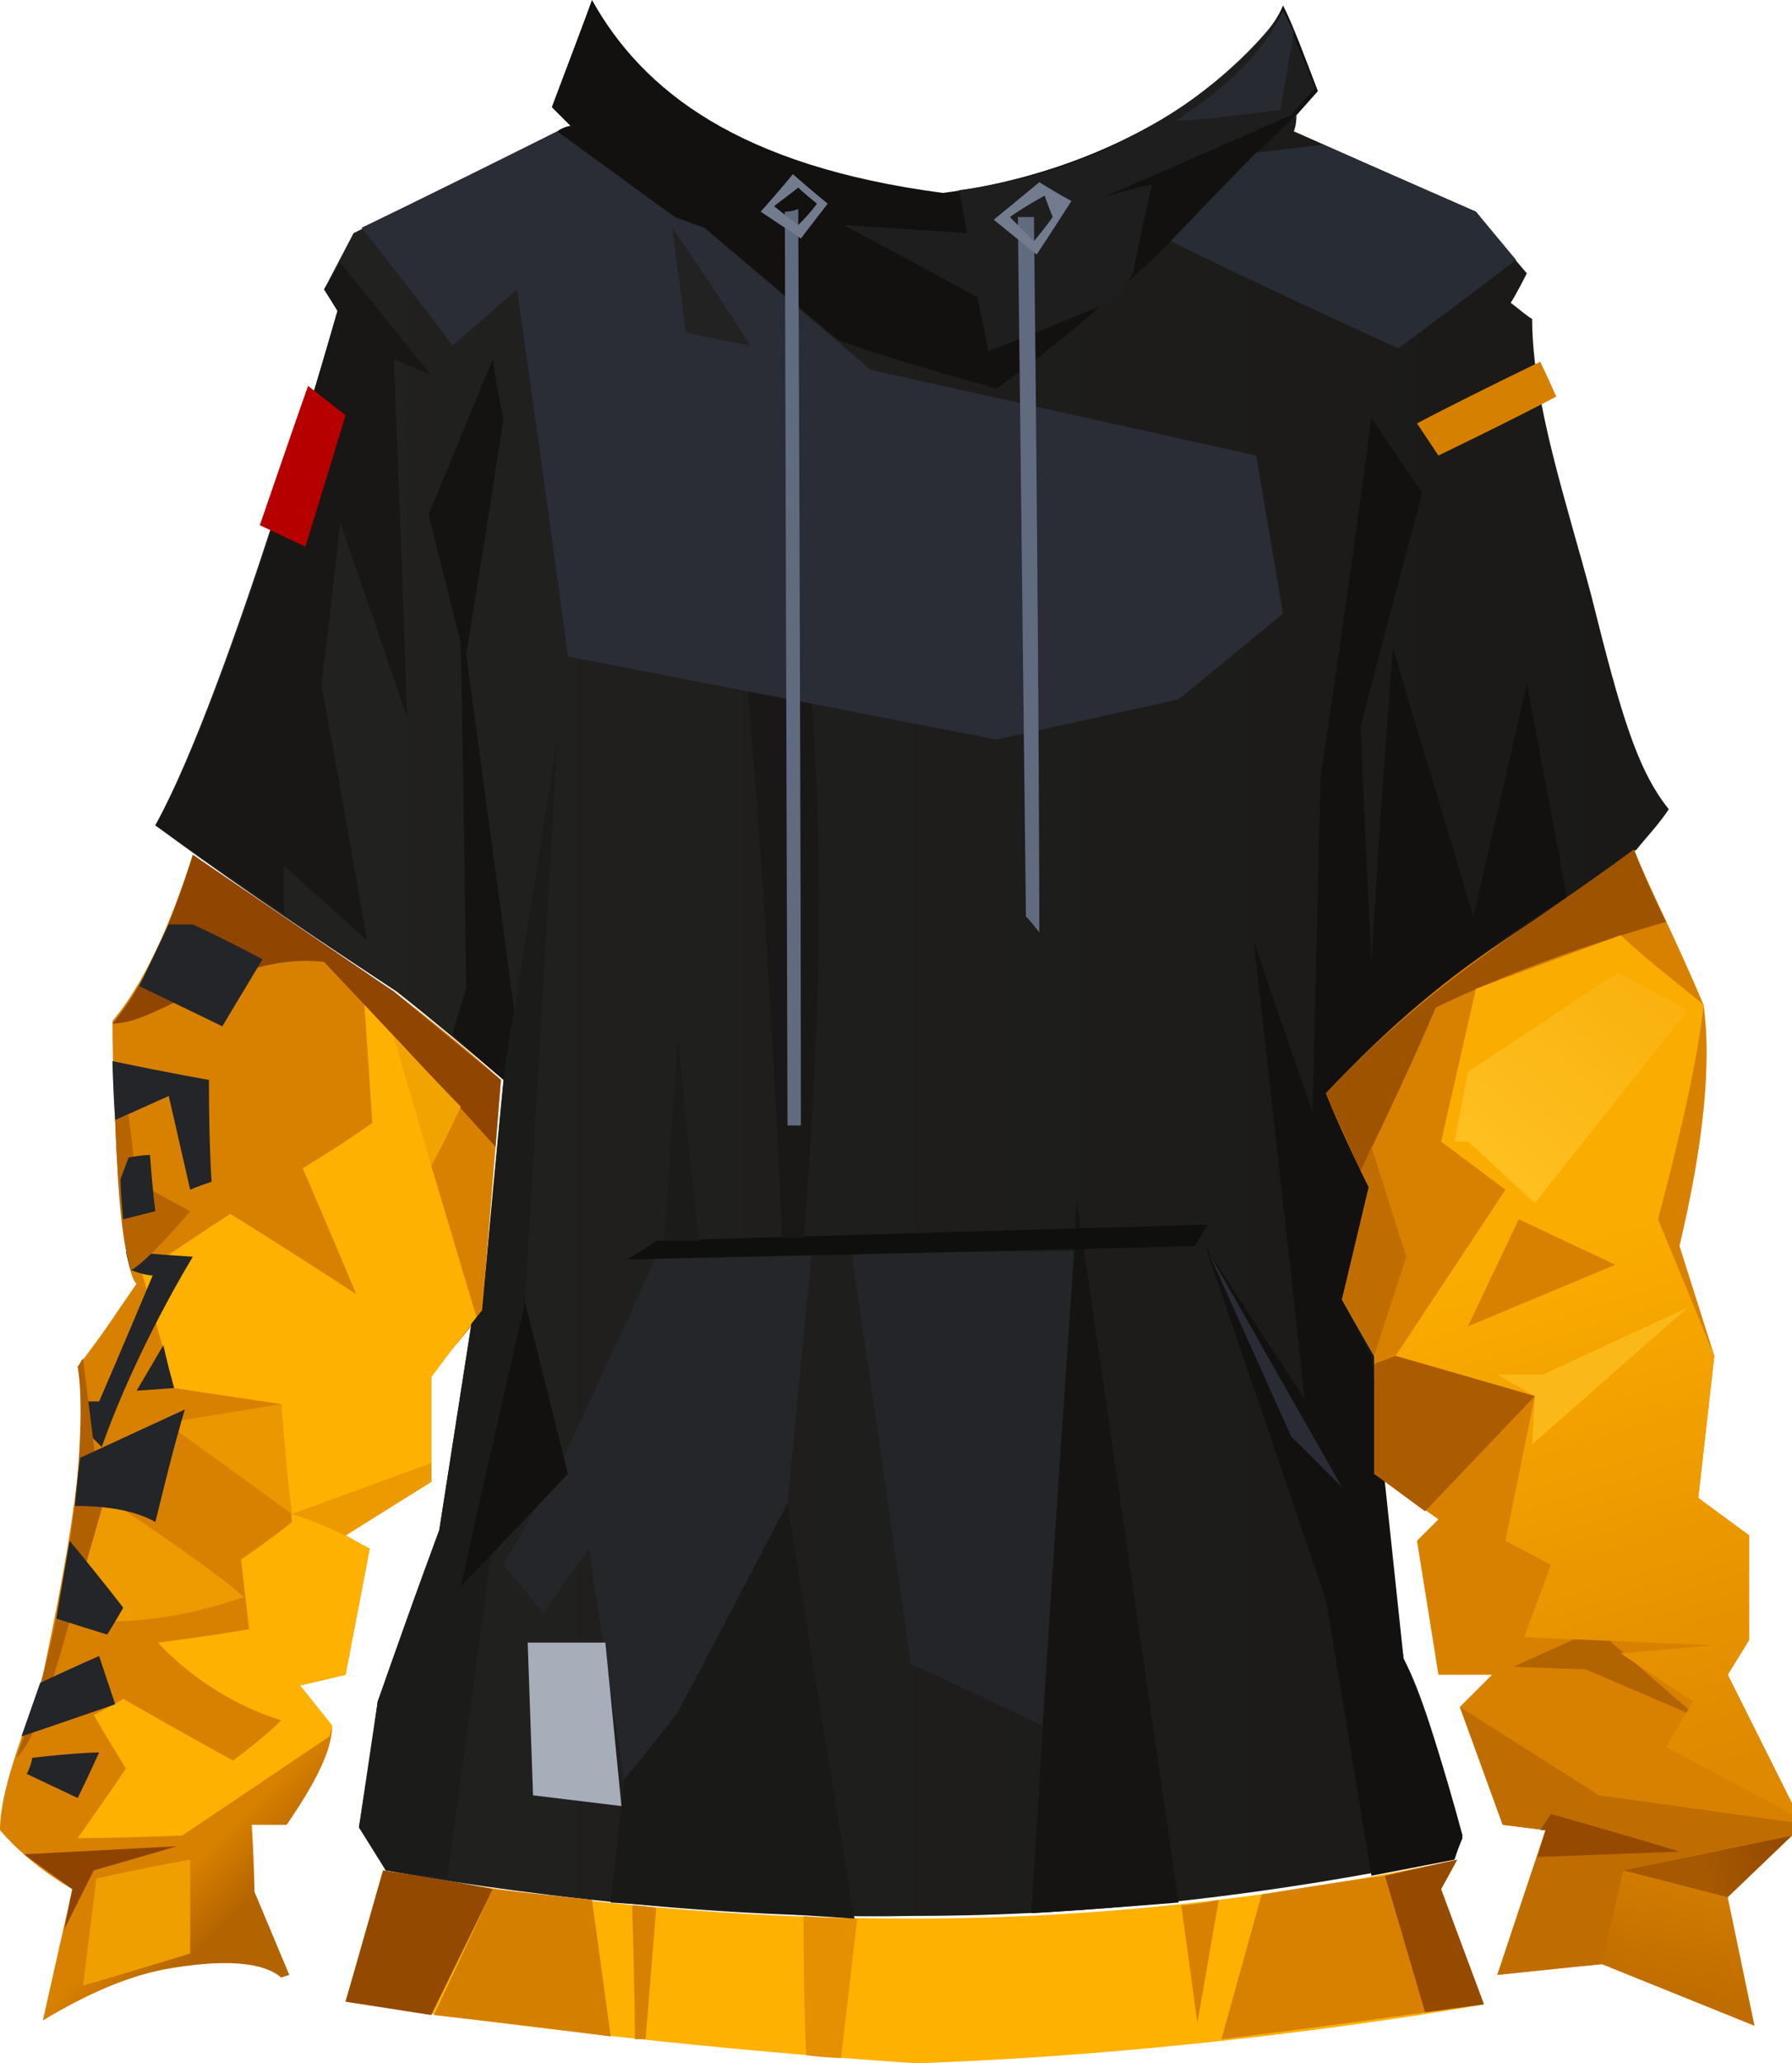 <?xml version="1.0" encoding="UTF-8" standalone="no"?>
<svg
   width="669"
   height="770"
   viewBox="0 0 669 770"
   version="1.1"
   id="svg107"
   sodipodi:docname="cb-layer-0460.svg"
   xmlns:inkscape="http://www.inkscape.org/namespaces/inkscape"
   xmlns:sodipodi="http://sodipodi.sourceforge.net/DTD/sodipodi-0.dtd"
   xmlns="http://www.w3.org/2000/svg"
   xmlns:svg="http://www.w3.org/2000/svg">
  <sodipodi:namedview
     id="namedview109"
     pagecolor="#ffffff"
     bordercolor="#666666"
     borderopacity="1.0"
     inkscape:pageshadow="2"
     inkscape:pageopacity="0.0"
     inkscape:pagecheckerboard="0" />
  <defs
     id="defs32">
    <linearGradient
       x1="139.753"
       y1="233.873"
       x2="148.309"
       y2="253.837"
       id="id-43151"
       gradientTransform="scale(0.656,1.525)"
       gradientUnits="userSpaceOnUse">
      <stop
         stop-color="#D88100"
         offset="0%"
         id="stop2" />
      <stop
         stop-color="#B36300"
         offset="100%"
         id="stop4" />
    </linearGradient>
    <linearGradient
       x1="616.249"
       y1="364.052"
       x2="0"
       y2="364.052"
       id="id-43152"
       gradientTransform="scale(0.917,1.091)"
       gradientUnits="userSpaceOnUse">
      <stop
         stop-color="#1A1918"
         offset="0%"
         id="stop7" />
      <stop
         stop-color="#222221"
         offset="100%"
         id="stop9" />
    </linearGradient>
    <linearGradient
       x1="140.954"
       y1="226.632"
       x2="138.19"
       y2="265.325"
       id="id-43153"
       gradientTransform="scale(0.63,1.588)"
       gradientUnits="userSpaceOnUse">
      <stop
         stop-color="#D88100"
         offset="0%"
         id="stop12" />
      <stop
         stop-color="#BF6C00"
         offset="100%"
         id="stop14" />
    </linearGradient>
    <linearGradient
       x1="148.87"
       y1="96.407"
       x2="168.699"
       y2="237.416"
       id="id-43154"
       gradientTransform="scale(0.672,1.489)"
       gradientUnits="userSpaceOnUse">
      <stop
         stop-color="#FBAC00"
         offset="0%"
         id="stop17" />
      <stop
         stop-color="#DF8900"
         offset="100%"
         id="stop19" />
    </linearGradient>
    <linearGradient
       x1="121.247"
       y1="47.997"
       x2="60.698"
       y2="117.195"
       id="id-43155"
       gradientTransform="scale(1.006,0.994)"
       gradientUnits="userSpaceOnUse">
      <stop
         stop-color="#F9B10E"
         offset="0%"
         id="stop22" />
      <stop
         stop-color="#FEC020"
         offset="100%"
         id="stop24" />
    </linearGradient>
    <linearGradient
       x1="102.469"
       y1="626.562"
       x2="84.959"
       y2="628.085"
       id="id-43156"
       gradientTransform="scale(1.655,0.604)"
       gradientUnits="userSpaceOnUse">
      <stop
         stop-color="#964B00"
         offset="0%"
         id="stop27" />
      <stop
         stop-color="#A75900"
         offset="100%"
         id="stop29" />
    </linearGradient>
  </defs>
  <g
     transform="translate(0,-18)"
     id="id-43157">
    <g
       transform="translate(0,337)"
       id="id-43158">
      <path
         d="m 56,166 87,26 -78,7 c -6,-22 -9,-33 -9,-33 z"
         fill="#ffc325"
         id="id-43159" />
      <path
         d="M 16,435 27,386 C 15,379 6,371 0,364 0,355 3,341 15,311 21,282 35,218 29,191 39,178 40,176 51,160 45,156 42,93 42,62 53,49 63,28 72,0 c 26,19 51,36 75,51 14,11 28,22 40,33 l -7,87 -19,23 v 40 l -32,20 9,5 -9,47 -17,4 12,15 c 0,9 -6,21 -17,37 -6,0 -13,0 -13,0 1,17 1,25 1,25 l 13,31 -3,1 c -7,-6 -22,-7 -44,-3 -15,3 -30,10 -45,19 z"
         fill="url(#id-43151)"
         id="id-43160"
         style="fill:url(#id-43151)" />
      <path
         d="m 24,401 c 7,-14 11,-22 11,-22 21,-6 31,-9 31,-9 l -57,3 18,13 c -2,10 -3,15 -3,15 z"
         fill="#8e4400"
         id="id-43161" />
      <path
         d="m 71,375 c 0,23 0,35 0,35 -26,8 -40,12 -40,12 l 5,-40 c 23,-5 35,-7 35,-7 z"
         fill="#f09f00"
         id="id-43162" />
      <path
         d="m 68,366 c -26,1 -39,1 -39,1 12,-17 18,-26 18,-26 -8,-13 -12,-20 -12,-20 8,-4 11,-6 11,-6 28,16 41,23 41,23 8,-6 14,-11 18,-15 -29,-9 -46,-29 -46,-29 23,-3 34,-5 34,-5 -2,-17 -3,-26 -3,-26 13,-9 19,-14 19,-14 -3,-29 -4,-44 -4,-44 -27,-4 -40,-6 -40,-6 -8,-29 -12,-43 -12,-43 22,-15 33,-22 33,-22 32,20 47,30 47,30 -13,-31 -20,-47 -20,-47 18,-11 26,-17 26,-17 -2,-30 -3,-45 -3,-45 24,26 36,39 36,39 -7,15 -11,22 -11,22 l 17,57 c -6,7 -11,14 -17,22 0,5 0,18 0,39 l -32,20 9,5 -9,47 -17,4 c 8,10 12,15 12,15 l -1,4 c -37,25 -55,37 -55,37 z"
         fill="#ffb100"
         id="id-43163" />
      <path
         d="m 129,254 c -13,-6 -20,-8 -20,-8 l 52,-19 v 7 c -21,13 -32,20 -32,20 z"
         fill="#ec9a00"
         id="id-43164" />
      <path
         d="M 91,277 C 79,266 41,241 41,241 31,250 27,254 27,254 l -6,31 c 24,3 47,0 70,-8 z"
         fill="#ed9b00"
         id="id-43165" />
      <path
         d="m 109,246 -47,-34 43,-7 c 2,27 4,41 4,41 z"
         fill="#ea9700"
         id="id-43166" />
      <path
         d="m 38,221 c 13,-37 34,-71 34,-71 -16,-1 -25,-2 -25,-2 1,5 2,7 2,7 5,2 8,2 8,2 -13,31 -20,47 -20,47 -4,0 -6,0 -6,0 v 10 c 2,2 4,4 7,7 z"
         fill="#232529"
         id="id-43167" />
      <path
         d="m 12,337 c 17,-2 25,-2 25,-2 -5,11 -8,17 -8,17 l -19,-9 c 2,-4 2,-6 2,-6 z"
         fill="#232529"
         id="id-43168" />
      <path
         d="M 49,155 C 56,151 71,133 71,133 58,126 51,122 51,122 49,105 48,97 48,97 l -5,2 c 1,30 3,48 6,56 z"
         fill="#b56400"
         id="id-43169" />
      <path
         d="m 42,77 c 24,5 36,7 36,7 0,25 1,38 1,38 -6,2 -8,3 -8,3 L 63,90 43,99 C 42,84 42,77 42,77 Z"
         fill="#232529"
         id="id-43170" />
      <path
         d="m 56,112 c 1,14 2,21 2,21 -8,2 -12,3 -12,3 -1,-10 -1,-15 -1,-15 l 3,-8 c 5,-1 8,-1 8,-1 z"
         fill="#232529"
         id="id-43171" />
      <path
         d="m 42,63 c 18,0 45,-27 79,-23 16,17 38,40 64,69 L 187,84 147,51 72,0 C 63,29 53,50 42,63 Z"
         fill="#904600"
         id="id-43172" />
      <path
         d="m 6,337 c 6,-5 12,-22 20,-51 l 12,-42 -7,-56 c -1,1 -1,2 -2,3 4,23 -3,95 -23,146 z"
         fill="#b16000"
         id="id-43173" />
      <path
         d="m 46,281 c -4,7 -6,10 -6,10 -13,-4 -19,-6 -19,-6 l 5,-29 c 14,17 20,25 20,25 z"
         fill="#232529"
         id="id-43174" />
      <path
         d="m 61,183 -10,17 14,-1 c -3,-11 -4,-16 -4,-16 z"
         fill="#232529"
         id="id-43175" />
      <path
         d="M 83,64 98,39 C 81,30 72,26 72,26 c -6,0 -9,0 -9,0 L 52,49 Z"
         fill="#232529"
         id="id-43176" />
      <polygon
         points="147,68 161,116 172,94 "
         fill="#f1a400"
         id="id-43177" />
      <path
         d="m 30,225 c 26,-12 39,-18 39,-18 -5,17 -8,30 -11,42 -7,-4 -17,-6 -30,-6 1,-12 2,-18 2,-18 z"
         fill="#232529"
         id="id-43178" />
      <path
         d="m 37,299 c 4,12 6,18 6,18 -23,8 -35,12 -35,12 l 7,-20 c 15,-7 22,-10 22,-10 z"
         fill="#232529"
         id="id-43179" />
    </g>
    <g
       transform="translate(58)"
       id="id-43180">
      <path
         d="m 86,716 c -6,-11 -10,-16 -10,-16 5,-31 7,-47 7,-47 15,-43 23,-64 23,-64 l 12,-77 4,-5 8,-86 C 117,410 104,399 90,388 46,359 23,343 0,326 28,275 68,134 68,134 c -3,-5 -5,-8 -5,-8 l 11,-21 81,-40 c 102,57 153,86 153,86 79,-60 118,-90 118,-90 0,4 -1,6 -1,6 45,20 68,30 68,30 12,15 19,23 19,23 -4,8 -6,11 -6,11 4,3 6,5 8,6 0,31 13,69 22,103 11,44 17,65 29,80 -4,6 -8,10 -12,15 l -62,43 c -22,18 -40,34 -53,48 3,9 9,21 15,35 l -10,42 c 8,14 12,21 12,21 3,43 6,81 11,113 6,11 13,33 22,67 l -3,7 C 418,725 351,733 283,733 185,735 86,716 86,716 Z"
         fill="url(#id-43152)"
         id="id-43181"
         style="fill:url(#id-43152)" />
      <path
         d="m 109,719 -23,-3 -10,-16 7,-47 23,-64 12,-77 4,-5 c 5,-57 8,-86 8,-86 l 20,-127 -12,210 z"
         fill="#1b1b19"
         id="id-43182" />
      <path
         d="m 71,765 c 68,10 139,18 213,23 114,-4 212,-22 212,-22 -11,-29 -16,-43 -16,-43 4,-7 6,-11 6,-11 -65,14 -133,22 -204,22 -65,0 -131,-6 -197,-18 -9,32 -14,49 -14,49 z"
         fill="#ffb100"
         id="id-43183" />
      <path
         d="m 126,723 -23,47 -32,-5 14,-49 c 27,4 41,7 41,7 z"
         fill="#944900"
         id="id-43184" />
      <path
         d="m 170,778 -7,-51 -37,-4 -22,47 c 44,5 66,8 66,8 z"
         fill="#d57f00"
         id="id-43185" />
      <path
         d="m 178,729 c 1,33 1,50 1,50 3,0 4,0 4,0 l 4,-49 c -6,-1 -9,-1 -9,-1 z"
         fill="#d88100"
         id="id-43186" />
      <path
         d="m 242,733 c 0,35 1,52 1,52 8,1 13,1 13,1 l 6,-52 c -14,0 -20,-1 -20,-1 z"
         fill="#e49000"
         id="id-43187" />
      <path
         d="m 383,729 c 4,29 6,44 6,44 l 8,-46 c -9,2 -14,2 -14,2 z"
         fill="#d88100"
         id="id-43188" />
      <path
         d="m 398,779 c 10,-36 15,-54 15,-54 30,-5 46,-7 46,-7 l 15,51 c -50,7 -76,10 -76,10 z"
         fill="#d88100"
         id="id-43189" />
      <polygon
         points="459,718 474,769 496,766 480,723 486,712 "
         fill="#964a00"
         id="id-43190" />
      <path
         d="m 527,353 c -3,-16 -15,-80 -15,-80 -13,58 -20,87 -20,87 -20,-67 -30,-100 -30,-100 -6,78 -8,117 -8,117 -3,-59 -4,-88 -4,-88 15,-58 23,-87 23,-87 -13,-19 -19,-28 -19,-28 -12,89 -19,134 -19,134 -2,84 -3,125 -3,125 -15,-43 -22,-64 -22,-64 13,114 19,171 19,171 -25,-38 -37,-57 -37,-57 l 45,132 17,103 31,-6 3,-9 c -7,-26 -14,-48 -22,-66 l -12,-113 -11,-21 11,-41 -16,-36 c 27,-30 57,-54 89,-73 z"
         fill="#12110f"
         id="id-43191" />
      <path
         d="m 327,732 c 11,-177 17,-266 17,-266 l 38,262 c -37,3 -55,4 -55,4 z"
         fill="#151413"
         id="id-43192" />
      <path
         d="m 260,486 c 15,102 22,153 22,153 33,15 49,23 49,23 l 12,-177 c -55,0 -83,1 -83,1 z"
         fill="#232528"
         id="id-43193" />
      <path
         d="m 245,486 -9,93 -42,80 c -13,16 -19,23 -19,23 -9,-57 -13,-86 -13,-86 -12,16 -17,24 -17,24 -10,-12 -15,-18 -15,-18 15,-26 22,-39 22,-39 l 35,-76 z"
         fill="#24262a"
         id="id-43194" />
      <path
         d="m 176,488 c 141,-3 212,-5 212,-5 3,-5 5,-8 5,-8 l -206,6 c -7,5 -11,7 -11,7 z"
         fill="#0f0f0e"
         id="id-43195" />
      <path
         d="m 114,610 c 27,-28 40,-42 40,-42 l -16,-64 c -16,70 -24,106 -24,106 z"
         fill="#12110f"
         id="id-43196" />
      <path
         d="m 203,481 c -9,0 -13,0 -13,0 l 5,-75 c 5,50 8,75 8,75 z"
         fill="#1b1b19"
         id="id-43197" />
      <path
         d="m 242,480 c -5,0 -8,0 -8,0 -9,-198 -22,-325 -40,-381 2,0 74,71 48,381 z"
         fill="#191817"
         id="id-43198" />
      <path
         d="m 77,103 c 23,29 34,44 34,44 16,-14 24,-21 24,-21 13,91 19,137 19,137 l 160,31 68,-15 39,-32 -10,-59 -144,-32 -62,-53 -11,-4 -44,-32 c -48,24 -73,36 -73,36 z"
         fill="#2a2c36"
         id="id-43199" />
      <path
         d="m 126,152 c 2,15 4,22 4,22 -9,59 -14,88 -14,88 l 18,133 c -3,17 -4,26 -4,26 -13,-11 -19,-17 -19,-17 3,-11 5,-17 5,-17 -1,-86 -2,-129 -2,-129 l -12,-48 z"
         fill="#141312"
         id="id-43200" />
      <path
         d="m 48,359 c 0,-12 0,-18 0,-18 21,19 31,28 31,28 -11,-64 -17,-95 -17,-95 5,-41 7,-61 7,-61 17,49 25,73 25,73 -3,-89 -5,-134 -5,-134 9,4 14,6 14,6 l -34,-42 -6,10 5,8 C 40,232 17,296 0,326 c 21,15 48,33 48,33 z"
         fill="#181716"
         id="id-43201" />
      <path
         d="m 57,162 c 9,7 14,11 14,11 -10,33 -15,49 -15,49 l -17,-8 c 12,-35 18,-52 18,-52 z"
         fill="#b60000"
         id="id-43202" />
      <path
         d="m 222,147 c -16,-3 -24,-5 -24,-5 l -5,-39 c 20,29 29,44 29,44 z"
         fill="#222222"
         id="id-43203" />
      <path
         d="M 261,734 C 244,631 236,579 236,579 c -27,52 -41,78 -41,78 -13,17 -20,25 -20,25 l -5,46 c 61,4 91,6 91,6 z"
         fill="#191918"
         id="id-43204" />
      <path
         d="m 314,163 c -14,-4 -33,-9 -59,-18 L 205,103 194,99 150,67 c 3,-2 5,-2 5,-2 -5,-5 -7,-7 -7,-7 6,-16 11,-29 15,-40 19,34 55,62 131,72 77,-10 121,-54 127,-70 4,8 8,19 13,32 l -8,9 -15,14 c -30,33 -62,63 -97,88 z"
         fill="#12110f"
         id="id-43205" />
      <path
         d="m 372,87 c -5,22 -7,33 -7,33 -4,6 -7,10 -7,10 -31,13 -47,19 -47,19 -3,-14 -4,-20 -4,-20 -33,-18 -50,-27 -50,-27 31,2 46,3 46,3 -1,-6 -2,-11 -3,-16 84,-11 121,-67 121,-67 8,19 12,29 12,29 -6,6 -9,10 -9,10 l -71,31 c 12,-4 19,-5 19,-5 z"
         fill="#1f1e1e"
         id="id-43206" />
      <path
         d="m 240,96 c 1,228 1,342 1,342 -3,0 -5,0 -5,0 L 235,97 c 3,0 5,-1 5,-1 z"
         fill="#606b80"
         id="id-43207" />
      <path
         d="m 328,99 c 2,178 2,267 2,267 -3,-4 -5,-6 -5,-6 L 322,99 c 4,0 6,0 6,0 z"
         fill="#606b80"
         id="id-43208" />
      <path
         d="m 330,86 c 8,5 12,7 12,7 -9,14 -13,20 -13,20 l -16,-13 c 11,-9 17,-14 17,-14 z m 2,5 c -9,5 -13,8 -13,8 l 9,9 c 5,-6 7,-9 7,-9 -2,-5 -3,-8 -3,-8 z"
         fill="#737c8f"
         id="id-43209" />
      <path
         d="m 238,83 c 8,7 13,11 13,11 -7,9 -10,13 -10,13 L 226,97 c 8,-9 12,-14 12,-14 z m 2,5 c -5,4 -8,6 -9,7 v 0 c 0,0 0,0 0,0 l 9,7 c 5,-5 7,-8 7,-8 -5,-4 -7,-6 -7,-6 z"
         fill="#737c8f"
         id="path85" />
      <path
         d="m 464,148 c -57,-26 -85,-40 -85,-40 21,-22 32,-33 32,-33 l 25,-3 57,25 15,18 c -29,22 -44,33 -44,33 z"
         fill="#282c34"
         id="id-43211" />
      <polygon
         points="424,554 443,573 393,485 "
         fill="#292c35"
         id="id-43212" />
      <path
         d="m 523,166 c -4,-9 -6,-13 -6,-13 -31,15 -46,23 -46,23 l 8,12 c 29,-14 44,-22 44,-22 z"
         fill="#d68000"
         id="id-43213" />
      <polygon
         points="174,692 141,688 139,631 168,631 "
         fill="#a8adba"
         id="id-43214" />
      <path
         d="m 420,59 c -17,2 -30,4 -39,4 20,-13 33,-26 40,-41 l 4,8 z"
         fill="#272a31"
         id="id-43215" />
    </g>
    <g
       transform="translate(495,335)"
       id="id-43216">
      <path
         d="m 115,0 c 6,15 15,32 26,58 3,22 0,52 -9,90 l 13,41 -6,53 19,14 v 39 l -8,13 24,48 v 12 l -24,23 10,48 -57,-23 -39,4 18,-54 -16,-2 -16,-44 12,-12 H 42 l -8,-50 8,-8 -24,-17 V 189 L 6,168 16,126 C 7,108 2,96 0,91 50,38 76,31 115,0 Z"
         fill="url(#id-43153)"
         id="id-43217"
         style="fill:url(#id-43153)" />
      <path
         d="M 13,120 C 23,99 33,78 41,59 68,46 96,36 127,27 122,17 118,8 115,0 70,33 41,48 0,91 c 3,7 7,16 13,29 z"
         fill="#9e5300"
         id="id-43218" />
      <path
         d="m 70,305 31,-14 c 25,22 38,33 38,33 L 97,306 Z"
         fill="#b16400"
         id="id-43219" />
      <path
         d="m 110,32 -54,20 -13,57 24,18 -41,62 52,15 -11,54 17,9 -10,27 71,3 -35,3 27,18 -10,17 47,25 v -4 l -24,-48 8,-13 v -39 l -19,-14 6,-53 -21,-51 c 9,-34 15,-61 17,-80 -7,-6 -18,-14 -31,-26 z"
         fill="url(#id-43154)"
         id="id-43220"
         style="fill:url(#id-43154)" />
      <polygon
         points="48,109 53,83 109,46 135,60 78,132 53,109 "
         fill="url(#id-43155)"
         id="id-43221"
         style="fill:url(#id-43155)" />
      <polygon
         points="108,155 72,138 53,178 "
         fill="#d88100"
         id="id-43222" />
      <polygon
         points="135,171 77,222 78,204 64,196 81,196 "
         fill="#fbb919"
         id="id-43223" />
      <polygon
         points="18,189 6,168 16,126 13,120 17,111 30,152 "
         fill="#c06d00"
         id="id-43224" />
      <polygon
         points="78,204 37,247 18,233 18,192 26,189 "
         fill="#ab5c00"
         id="id-43225" />
      <path
         d="m 50,320 16,44 16,2 -18,54 c 26,-3 39,-4 39,-4 l 8,-35 c 42,-9 63,-13 63,-13 0,-3 0,-5 0,-5 l -72,-10 z"
         fill="#bf6d00"
         id="id-43226" />
      <path
         d="m 132,374 -53,2 c 2,-7 3,-10 3,-10 -1,0 -2,0 -2,0 l 4,-6 c 32,9 48,14 48,14 z"
         fill="#954a00"
         id="id-43227" />
      <polygon
         points="174,368 150,391 111,381 "
         fill="url(#id-43156)"
         id="id-43228"
         style="fill:url(#id-43156)" />
    </g>
  </g>
</svg>
